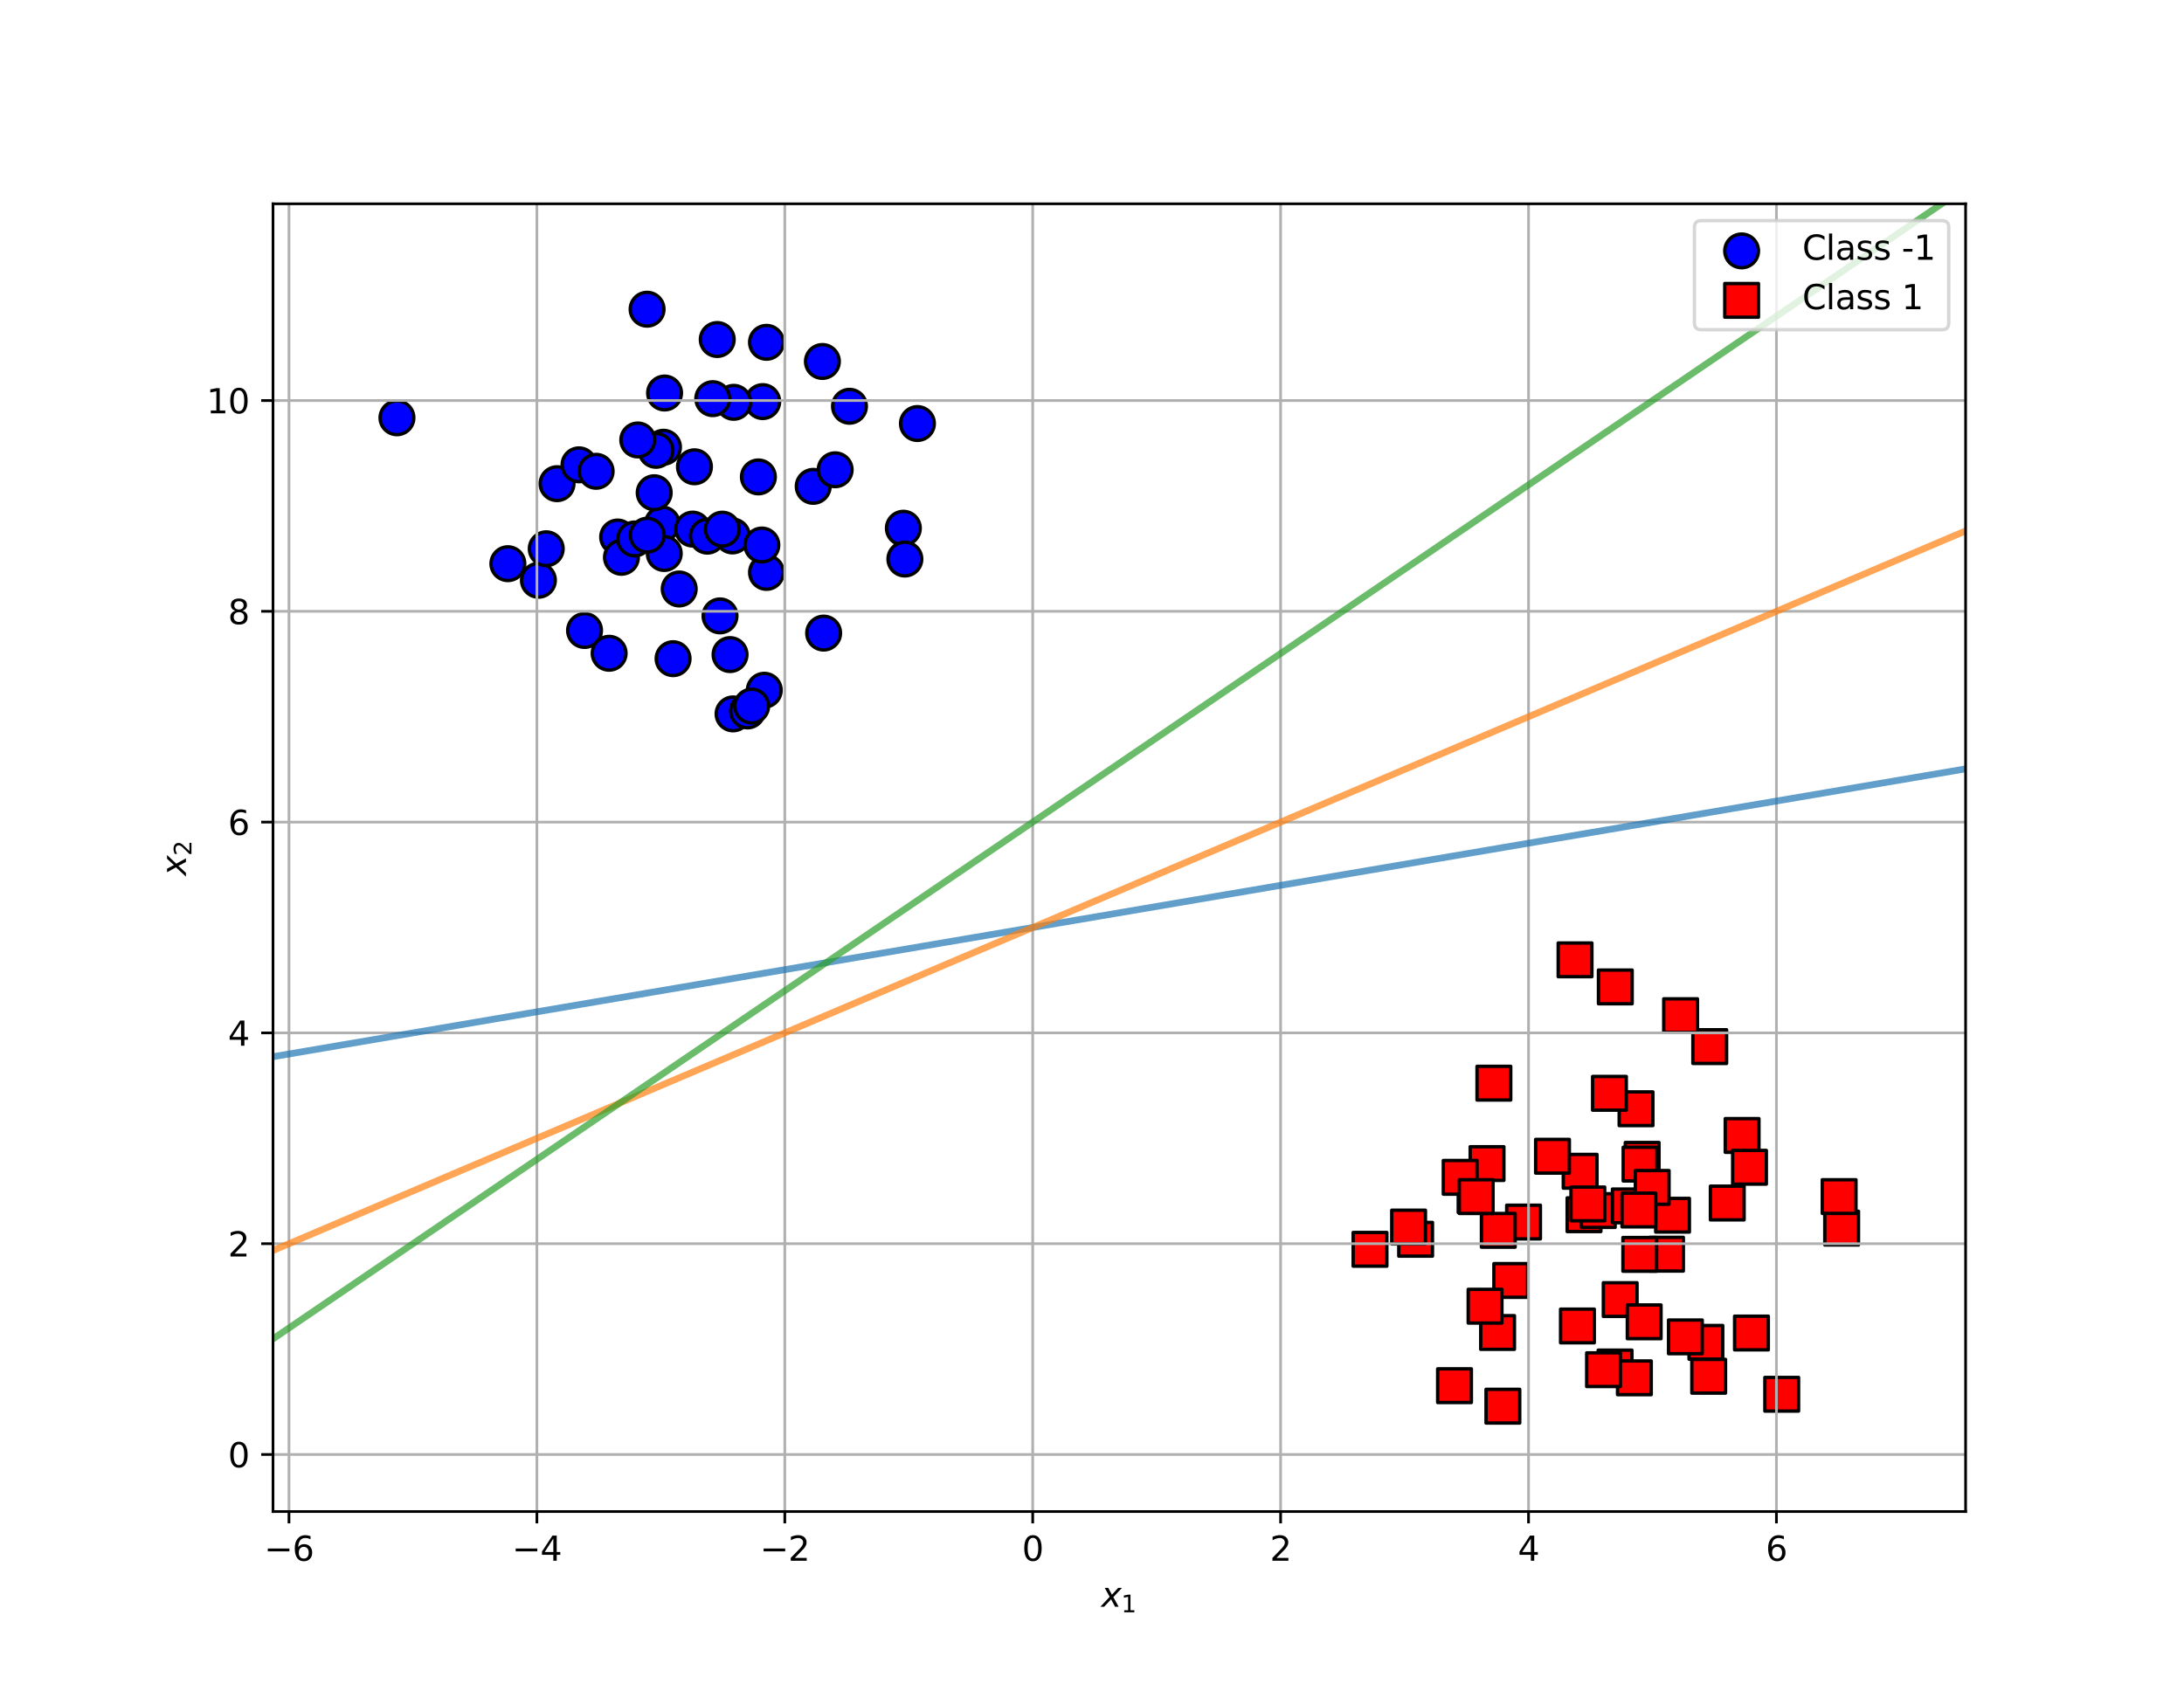 <?xml version="1.0" encoding="utf-8" standalone="no"?>
<!DOCTYPE svg PUBLIC "-//W3C//DTD SVG 1.1//EN"
  "http://www.w3.org/Graphics/SVG/1.1/DTD/svg11.dtd">
<svg xmlns:xlink="http://www.w3.org/1999/xlink" width="648pt" height="504pt" viewBox="0 0 648 504" xmlns="http://www.w3.org/2000/svg" version="1.1">
 <defs>
  <style type="text/css">*{stroke-linejoin: round; stroke-linecap: butt}</style>
 </defs>
 <g id="figure_1">
  <g id="patch_1">
   <path d="M 0 504 
L 648 504 
L 648 0 
L 0 0 
z
" style="fill: #ffffff"/>
  </g>
  <g id="axes_1">
   <g id="patch_2">
    <path d="M 81 448.56 
L 583.2 448.56 
L 583.2 60.48 
L 81 60.48 
z
" style="fill: #ffffff"/>
   </g>
   <g id="PathCollection_1">
    <defs>
     <path id="mb8628d1c5c" d="M 0 5 
C 1.326 5 2.598 4.473 3.536 3.536 
C 4.473 2.598 5 1.326 5 0 
C 5 -1.326 4.473 -2.598 3.536 -3.536 
C 2.598 -4.473 1.326 -5 0 -5 
C -1.326 -5 -2.598 -4.473 -3.536 -3.536 
C -4.473 -2.598 -5 -1.326 -5 0 
C -5 1.326 -4.473 2.598 -3.536 3.536 
C -2.598 4.473 -1.326 5 0 5 
z
" style="stroke: #000000"/>
    </defs>
    <g clip-path="url(#p0bbeef32ec)">
     <use xlink:href="#mb8628d1c5c" x="196.503" y="155.494" style="fill: #0000ff; stroke: #000000"/>
     <use xlink:href="#mb8628d1c5c" x="194.105" y="146.219" style="fill: #0000ff; stroke: #000000"/>
     <use xlink:href="#mb8628d1c5c" x="227.417" y="101.584" style="fill: #0000ff; stroke: #000000"/>
     <use xlink:href="#mb8628d1c5c" x="199.705" y="195.461" style="fill: #0000ff; stroke: #000000"/>
     <use xlink:href="#mb8628d1c5c" x="183.261" y="159.359" style="fill: #0000ff; stroke: #000000"/>
     <use xlink:href="#mb8628d1c5c" x="216.609" y="194.248" style="fill: #0000ff; stroke: #000000"/>
     <use xlink:href="#mb8628d1c5c" x="196.86" y="132.719" style="fill: #0000ff; stroke: #000000"/>
     <use xlink:href="#mb8628d1c5c" x="165.278" y="143.531" style="fill: #0000ff; stroke: #000000"/>
     <use xlink:href="#mb8628d1c5c" x="217.501" y="211.851" style="fill: #0000ff; stroke: #000000"/>
     <use xlink:href="#mb8628d1c5c" x="272.206" y="125.686" style="fill: #0000ff; stroke: #000000"/>
     <use xlink:href="#mb8628d1c5c" x="244.009" y="107.27" style="fill: #0000ff; stroke: #000000"/>
     <use xlink:href="#mb8628d1c5c" x="205.514" y="157.011" style="fill: #0000ff; stroke: #000000"/>
     <use xlink:href="#mb8628d1c5c" x="159.749" y="172.202" style="fill: #0000ff; stroke: #000000"/>
     <use xlink:href="#mb8628d1c5c" x="171.795" y="137.937" style="fill: #0000ff; stroke: #000000"/>
     <use xlink:href="#mb8628d1c5c" x="268.029" y="156.749" style="fill: #0000ff; stroke: #000000"/>
     <use xlink:href="#mb8628d1c5c" x="226.763" y="204.829" style="fill: #0000ff; stroke: #000000"/>
     <use xlink:href="#mb8628d1c5c" x="226.309" y="119.177" style="fill: #0000ff; stroke: #000000"/>
     <use xlink:href="#mb8628d1c5c" x="184.391" y="165.381" style="fill: #0000ff; stroke: #000000"/>
     <use xlink:href="#mb8628d1c5c" x="221.807" y="210.978" style="fill: #0000ff; stroke: #000000"/>
     <use xlink:href="#mb8628d1c5c" x="241.285" y="144.328" style="fill: #0000ff; stroke: #000000"/>
     <use xlink:href="#mb8628d1c5c" x="268.48" y="165.897" style="fill: #0000ff; stroke: #000000"/>
     <use xlink:href="#mb8628d1c5c" x="212.808" y="100.752" style="fill: #0000ff; stroke: #000000"/>
     <use xlink:href="#mb8628d1c5c" x="225.017" y="141.523" style="fill: #0000ff; stroke: #000000"/>
     <use xlink:href="#mb8628d1c5c" x="173.437" y="187.1" style="fill: #0000ff; stroke: #000000"/>
     <use xlink:href="#mb8628d1c5c" x="150.687" y="167.274" style="fill: #0000ff; stroke: #000000"/>
     <use xlink:href="#mb8628d1c5c" x="197.083" y="164.254" style="fill: #0000ff; stroke: #000000"/>
     <use xlink:href="#mb8628d1c5c" x="223.025" y="209.528" style="fill: #0000ff; stroke: #000000"/>
     <use xlink:href="#mb8628d1c5c" x="217.696" y="119.392" style="fill: #0000ff; stroke: #000000"/>
     <use xlink:href="#mb8628d1c5c" x="227.426" y="169.865" style="fill: #0000ff; stroke: #000000"/>
     <use xlink:href="#mb8628d1c5c" x="217.327" y="159.04" style="fill: #0000ff; stroke: #000000"/>
     <use xlink:href="#mb8628d1c5c" x="194.643" y="133.635" style="fill: #0000ff; stroke: #000000"/>
     <use xlink:href="#mb8628d1c5c" x="162.072" y="162.844" style="fill: #0000ff; stroke: #000000"/>
     <use xlink:href="#mb8628d1c5c" x="197.185" y="116.625" style="fill: #0000ff; stroke: #000000"/>
     <use xlink:href="#mb8628d1c5c" x="211.478" y="118.301" style="fill: #0000ff; stroke: #000000"/>
     <use xlink:href="#mb8628d1c5c" x="213.63" y="182.769" style="fill: #0000ff; stroke: #000000"/>
     <use xlink:href="#mb8628d1c5c" x="191.997" y="91.756" style="fill: #0000ff; stroke: #000000"/>
     <use xlink:href="#mb8628d1c5c" x="244.377" y="187.871" style="fill: #0000ff; stroke: #000000"/>
     <use xlink:href="#mb8628d1c5c" x="180.731" y="193.859" style="fill: #0000ff; stroke: #000000"/>
     <use xlink:href="#mb8628d1c5c" x="209.873" y="159.105" style="fill: #0000ff; stroke: #000000"/>
     <use xlink:href="#mb8628d1c5c" x="188.306" y="159.936" style="fill: #0000ff; stroke: #000000"/>
     <use xlink:href="#mb8628d1c5c" x="117.778" y="123.982" style="fill: #0000ff; stroke: #000000"/>
     <use xlink:href="#mb8628d1c5c" x="176.876" y="139.859" style="fill: #0000ff; stroke: #000000"/>
     <use xlink:href="#mb8628d1c5c" x="192.036" y="158.811" style="fill: #0000ff; stroke: #000000"/>
     <use xlink:href="#mb8628d1c5c" x="226.045" y="161.732" style="fill: #0000ff; stroke: #000000"/>
     <use xlink:href="#mb8628d1c5c" x="189.23" y="130.557" style="fill: #0000ff; stroke: #000000"/>
     <use xlink:href="#mb8628d1c5c" x="201.522" y="174.78" style="fill: #0000ff; stroke: #000000"/>
     <use xlink:href="#mb8628d1c5c" x="252.044" y="120.561" style="fill: #0000ff; stroke: #000000"/>
     <use xlink:href="#mb8628d1c5c" x="247.792" y="139.406" style="fill: #0000ff; stroke: #000000"/>
     <use xlink:href="#mb8628d1c5c" x="206.047" y="138.519" style="fill: #0000ff; stroke: #000000"/>
     <use xlink:href="#mb8628d1c5c" x="214.314" y="157.025" style="fill: #0000ff; stroke: #000000"/>
    </g>
   </g>
   <g id="PathCollection_2">
    <defs>
     <path id="m3e20b7053a" d="M -5 5 
L 5 5 
L 5 -5 
L -5 -5 
z
" style="stroke: #000000"/>
    </defs>
    <g clip-path="url(#p0bbeef32ec)">
     <use xlink:href="#m3e20b7053a" x="516.885" y="336.947" style="fill: #ff0000; stroke: #000000"/>
     <use xlink:href="#m3e20b7053a" x="507.286" y="310.582" style="fill: #ff0000; stroke: #000000"/>
     <use xlink:href="#m3e20b7053a" x="485.418" y="329.023" style="fill: #ff0000; stroke: #000000"/>
     <use xlink:href="#m3e20b7053a" x="487.229" y="344.035" style="fill: #ff0000; stroke: #000000"/>
     <use xlink:href="#m3e20b7053a" x="420.023" y="367.761" style="fill: #ff0000; stroke: #000000"/>
     <use xlink:href="#m3e20b7053a" x="431.56" y="411.204" style="fill: #ff0000; stroke: #000000"/>
     <use xlink:href="#m3e20b7053a" x="452.043" y="362.642" style="fill: #ff0000; stroke: #000000"/>
     <use xlink:href="#m3e20b7053a" x="448.246" y="379.978" style="fill: #ff0000; stroke: #000000"/>
     <use xlink:href="#m3e20b7053a" x="479.268" y="292.865" style="fill: #ff0000; stroke: #000000"/>
     <use xlink:href="#m3e20b7053a" x="437.668" y="354.816" style="fill: #ff0000; stroke: #000000"/>
     <use xlink:href="#m3e20b7053a" x="479.193" y="405.653" style="fill: #ff0000; stroke: #000000"/>
     <use xlink:href="#m3e20b7053a" x="484.927" y="408.867" style="fill: #ff0000; stroke: #000000"/>
     <use xlink:href="#m3e20b7053a" x="469.978" y="360.474" style="fill: #ff0000; stroke: #000000"/>
     <use xlink:href="#m3e20b7053a" x="506.145" y="398.348" style="fill: #ff0000; stroke: #000000"/>
     <use xlink:href="#m3e20b7053a" x="512.483" y="356.996" style="fill: #ff0000; stroke: #000000"/>
     <use xlink:href="#m3e20b7053a" x="486.611" y="345.453" style="fill: #ff0000; stroke: #000000"/>
     <use xlink:href="#m3e20b7053a" x="474.217" y="359.236" style="fill: #ff0000; stroke: #000000"/>
     <use xlink:href="#m3e20b7053a" x="496.248" y="360.617" style="fill: #ff0000; stroke: #000000"/>
     <use xlink:href="#m3e20b7053a" x="467.319" y="284.83" style="fill: #ff0000; stroke: #000000"/>
     <use xlink:href="#m3e20b7053a" x="498.636" y="301.397" style="fill: #ff0000; stroke: #000000"/>
     <use xlink:href="#m3e20b7053a" x="483.422" y="357.854" style="fill: #ff0000; stroke: #000000"/>
     <use xlink:href="#m3e20b7053a" x="506.972" y="408.402" style="fill: #ff0000; stroke: #000000"/>
     <use xlink:href="#m3e20b7053a" x="441.206" y="345.289" style="fill: #ff0000; stroke: #000000"/>
     <use xlink:href="#m3e20b7053a" x="494.457" y="372.183" style="fill: #ff0000; stroke: #000000"/>
     <use xlink:href="#m3e20b7053a" x="468.028" y="393.48" style="fill: #ff0000; stroke: #000000"/>
     <use xlink:href="#m3e20b7053a" x="433.239" y="349.371" style="fill: #ff0000; stroke: #000000"/>
     <use xlink:href="#m3e20b7053a" x="477.531" y="324.445" style="fill: #ff0000; stroke: #000000"/>
     <use xlink:href="#m3e20b7053a" x="490.211" y="352.367" style="fill: #ff0000; stroke: #000000"/>
     <use xlink:href="#m3e20b7053a" x="500.063" y="396.714" style="fill: #ff0000; stroke: #000000"/>
     <use xlink:href="#m3e20b7053a" x="486.525" y="372.234" style="fill: #ff0000; stroke: #000000"/>
     <use xlink:href="#m3e20b7053a" x="444.338" y="395.421" style="fill: #ff0000; stroke: #000000"/>
     <use xlink:href="#m3e20b7053a" x="468.834" y="347.575" style="fill: #ff0000; stroke: #000000"/>
     <use xlink:href="#m3e20b7053a" x="406.485" y="370.735" style="fill: #ff0000; stroke: #000000"/>
     <use xlink:href="#m3e20b7053a" x="519.663" y="395.573" style="fill: #ff0000; stroke: #000000"/>
     <use xlink:href="#m3e20b7053a" x="444.546" y="365.098" style="fill: #ff0000; stroke: #000000"/>
     <use xlink:href="#m3e20b7053a" x="546.422" y="364.446" style="fill: #ff0000; stroke: #000000"/>
     <use xlink:href="#m3e20b7053a" x="417.933" y="364.131" style="fill: #ff0000; stroke: #000000"/>
     <use xlink:href="#m3e20b7053a" x="486.265" y="359.07" style="fill: #ff0000; stroke: #000000"/>
     <use xlink:href="#m3e20b7053a" x="440.623" y="387.617" style="fill: #ff0000; stroke: #000000"/>
     <use xlink:href="#m3e20b7053a" x="545.672" y="355.086" style="fill: #ff0000; stroke: #000000"/>
     <use xlink:href="#m3e20b7053a" x="519.083" y="346.388" style="fill: #ff0000; stroke: #000000"/>
     <use xlink:href="#m3e20b7053a" x="460.631" y="343.121" style="fill: #ff0000; stroke: #000000"/>
     <use xlink:href="#m3e20b7053a" x="471.121" y="357.269" style="fill: #ff0000; stroke: #000000"/>
     <use xlink:href="#m3e20b7053a" x="480.718" y="385.652" style="fill: #ff0000; stroke: #000000"/>
     <use xlink:href="#m3e20b7053a" x="443.238" y="321.43" style="fill: #ff0000; stroke: #000000"/>
     <use xlink:href="#m3e20b7053a" x="487.831" y="392.248" style="fill: #ff0000; stroke: #000000"/>
     <use xlink:href="#m3e20b7053a" x="437.984" y="355.094" style="fill: #ff0000; stroke: #000000"/>
     <use xlink:href="#m3e20b7053a" x="475.776" y="406.457" style="fill: #ff0000; stroke: #000000"/>
     <use xlink:href="#m3e20b7053a" x="528.644" y="413.75" style="fill: #ff0000; stroke: #000000"/>
     <use xlink:href="#m3e20b7053a" x="445.91" y="417.284" style="fill: #ff0000; stroke: #000000"/>
    </g>
   </g>
   <g id="matplotlib.axis_1">
    <g id="xtick_1">
     <g id="line2d_1">
      <path d="M 85.742 448.56 
L 85.742 60.48 
" clip-path="url(#p0bbeef32ec)" style="fill: none; stroke: #b0b0b0; stroke-width: 0.8; stroke-linecap: square"/>
     </g>
     <g id="line2d_2">
      <defs>
       <path id="m3b2dc9420e" d="M 0 0 
L 0 3.5 
" style="stroke: #000000; stroke-width: 0.8"/>
      </defs>
      <g>
       <use xlink:href="#m3b2dc9420e" x="85.742" y="448.56" style="stroke: #000000; stroke-width: 0.8"/>
      </g>
     </g>
     <g id="text_1">
      <!-- −6 -->
      <g transform="translate(78.371 463.158) scale(0.1 -0.1)">
       <defs>
        <path id="DejaVuSans-2212" d="M 678 2272 
L 4684 2272 
L 4684 1741 
L 678 1741 
L 678 2272 
z
" transform="scale(0.016)"/>
        <path id="DejaVuSans-36" d="M 2113 2584 
Q 1688 2584 1439 2293 
Q 1191 2003 1191 1497 
Q 1191 994 1439 701 
Q 1688 409 2113 409 
Q 2538 409 2786 701 
Q 3034 994 3034 1497 
Q 3034 2003 2786 2293 
Q 2538 2584 2113 2584 
z
M 3366 4563 
L 3366 3988 
Q 3128 4100 2886 4159 
Q 2644 4219 2406 4219 
Q 1781 4219 1451 3797 
Q 1122 3375 1075 2522 
Q 1259 2794 1537 2939 
Q 1816 3084 2150 3084 
Q 2853 3084 3261 2657 
Q 3669 2231 3669 1497 
Q 3669 778 3244 343 
Q 2819 -91 2113 -91 
Q 1303 -91 875 529 
Q 447 1150 447 2328 
Q 447 3434 972 4092 
Q 1497 4750 2381 4750 
Q 2619 4750 2861 4703 
Q 3103 4656 3366 4563 
z
" transform="scale(0.016)"/>
       </defs>
       <use xlink:href="#DejaVuSans-2212"/>
       <use xlink:href="#DejaVuSans-36" transform="translate(83.789 0)"/>
      </g>
     </g>
    </g>
    <g id="xtick_2">
     <g id="line2d_3">
      <path d="M 159.298 448.56 
L 159.298 60.48 
" clip-path="url(#p0bbeef32ec)" style="fill: none; stroke: #b0b0b0; stroke-width: 0.8; stroke-linecap: square"/>
     </g>
     <g id="line2d_4">
      <g>
       <use xlink:href="#m3b2dc9420e" x="159.298" y="448.56" style="stroke: #000000; stroke-width: 0.8"/>
      </g>
     </g>
     <g id="text_2">
      <!-- −4 -->
      <g transform="translate(151.927 463.158) scale(0.1 -0.1)">
       <defs>
        <path id="DejaVuSans-34" d="M 2419 4116 
L 825 1625 
L 2419 1625 
L 2419 4116 
z
M 2253 4666 
L 3047 4666 
L 3047 1625 
L 3713 1625 
L 3713 1100 
L 3047 1100 
L 3047 0 
L 2419 0 
L 2419 1100 
L 313 1100 
L 313 1709 
L 2253 4666 
z
" transform="scale(0.016)"/>
       </defs>
       <use xlink:href="#DejaVuSans-2212"/>
       <use xlink:href="#DejaVuSans-34" transform="translate(83.789 0)"/>
      </g>
     </g>
    </g>
    <g id="xtick_3">
     <g id="line2d_5">
      <path d="M 232.853 448.56 
L 232.853 60.48 
" clip-path="url(#p0bbeef32ec)" style="fill: none; stroke: #b0b0b0; stroke-width: 0.8; stroke-linecap: square"/>
     </g>
     <g id="line2d_6">
      <g>
       <use xlink:href="#m3b2dc9420e" x="232.853" y="448.56" style="stroke: #000000; stroke-width: 0.8"/>
      </g>
     </g>
     <g id="text_3">
      <!-- −2 -->
      <g transform="translate(225.482 463.158) scale(0.1 -0.1)">
       <defs>
        <path id="DejaVuSans-32" d="M 1228 531 
L 3431 531 
L 3431 0 
L 469 0 
L 469 531 
Q 828 903 1448 1529 
Q 2069 2156 2228 2338 
Q 2531 2678 2651 2914 
Q 2772 3150 2772 3378 
Q 2772 3750 2511 3984 
Q 2250 4219 1831 4219 
Q 1534 4219 1204 4116 
Q 875 4013 500 3803 
L 500 4441 
Q 881 4594 1212 4672 
Q 1544 4750 1819 4750 
Q 2544 4750 2975 4387 
Q 3406 4025 3406 3419 
Q 3406 3131 3298 2873 
Q 3191 2616 2906 2266 
Q 2828 2175 2409 1742 
Q 1991 1309 1228 531 
z
" transform="scale(0.016)"/>
       </defs>
       <use xlink:href="#DejaVuSans-2212"/>
       <use xlink:href="#DejaVuSans-32" transform="translate(83.789 0)"/>
      </g>
     </g>
    </g>
    <g id="xtick_4">
     <g id="line2d_7">
      <path d="M 306.409 448.56 
L 306.409 60.48 
" clip-path="url(#p0bbeef32ec)" style="fill: none; stroke: #b0b0b0; stroke-width: 0.8; stroke-linecap: square"/>
     </g>
     <g id="line2d_8">
      <g>
       <use xlink:href="#m3b2dc9420e" x="306.409" y="448.56" style="stroke: #000000; stroke-width: 0.8"/>
      </g>
     </g>
     <g id="text_4">
      <!-- 0 -->
      <g transform="translate(303.227 463.158) scale(0.1 -0.1)">
       <defs>
        <path id="DejaVuSans-30" d="M 2034 4250 
Q 1547 4250 1301 3770 
Q 1056 3291 1056 2328 
Q 1056 1369 1301 889 
Q 1547 409 2034 409 
Q 2525 409 2770 889 
Q 3016 1369 3016 2328 
Q 3016 3291 2770 3770 
Q 2525 4250 2034 4250 
z
M 2034 4750 
Q 2819 4750 3233 4129 
Q 3647 3509 3647 2328 
Q 3647 1150 3233 529 
Q 2819 -91 2034 -91 
Q 1250 -91 836 529 
Q 422 1150 422 2328 
Q 422 3509 836 4129 
Q 1250 4750 2034 4750 
z
" transform="scale(0.016)"/>
       </defs>
       <use xlink:href="#DejaVuSans-30"/>
      </g>
     </g>
    </g>
    <g id="xtick_5">
     <g id="line2d_9">
      <path d="M 379.964 448.56 
L 379.964 60.48 
" clip-path="url(#p0bbeef32ec)" style="fill: none; stroke: #b0b0b0; stroke-width: 0.8; stroke-linecap: square"/>
     </g>
     <g id="line2d_10">
      <g>
       <use xlink:href="#m3b2dc9420e" x="379.964" y="448.56" style="stroke: #000000; stroke-width: 0.8"/>
      </g>
     </g>
     <g id="text_5">
      <!-- 2 -->
      <g transform="translate(376.783 463.158) scale(0.1 -0.1)">
       <use xlink:href="#DejaVuSans-32"/>
      </g>
     </g>
    </g>
    <g id="xtick_6">
     <g id="line2d_11">
      <path d="M 453.519 448.56 
L 453.519 60.48 
" clip-path="url(#p0bbeef32ec)" style="fill: none; stroke: #b0b0b0; stroke-width: 0.8; stroke-linecap: square"/>
     </g>
     <g id="line2d_12">
      <g>
       <use xlink:href="#m3b2dc9420e" x="453.519" y="448.56" style="stroke: #000000; stroke-width: 0.8"/>
      </g>
     </g>
     <g id="text_6">
      <!-- 4 -->
      <g transform="translate(450.338 463.158) scale(0.1 -0.1)">
       <use xlink:href="#DejaVuSans-34"/>
      </g>
     </g>
    </g>
    <g id="xtick_7">
     <g id="line2d_13">
      <path d="M 527.075 448.56 
L 527.075 60.48 
" clip-path="url(#p0bbeef32ec)" style="fill: none; stroke: #b0b0b0; stroke-width: 0.8; stroke-linecap: square"/>
     </g>
     <g id="line2d_14">
      <g>
       <use xlink:href="#m3b2dc9420e" x="527.075" y="448.56" style="stroke: #000000; stroke-width: 0.8"/>
      </g>
     </g>
     <g id="text_7">
      <!-- 6 -->
      <g transform="translate(523.894 463.158) scale(0.1 -0.1)">
       <use xlink:href="#DejaVuSans-36"/>
      </g>
     </g>
    </g>
    <g id="text_8">
     <!-- $x_1$ -->
     <g transform="translate(326.75 476.837) scale(0.1 -0.1)">
      <defs>
       <path id="DejaVuSans-Oblique-78" d="M 3841 3500 
L 2234 1784 
L 3219 0 
L 2559 0 
L 1819 1388 
L 531 0 
L -166 0 
L 1556 1844 
L 641 3500 
L 1300 3500 
L 1972 2234 
L 3144 3500 
L 3841 3500 
z
" transform="scale(0.016)"/>
       <path id="DejaVuSans-31" d="M 794 531 
L 1825 531 
L 1825 4091 
L 703 3866 
L 703 4441 
L 1819 4666 
L 2450 4666 
L 2450 531 
L 3481 531 
L 3481 0 
L 794 0 
L 794 531 
z
" transform="scale(0.016)"/>
      </defs>
      <use xlink:href="#DejaVuSans-Oblique-78" transform="translate(0 0.312)"/>
      <use xlink:href="#DejaVuSans-31" transform="translate(59.18 -16.094) scale(0.7)"/>
     </g>
    </g>
   </g>
   <g id="matplotlib.axis_2">
    <g id="ytick_1">
     <g id="line2d_15">
      <path d="M 81 431.619 
L 583.2 431.619 
" clip-path="url(#p0bbeef32ec)" style="fill: none; stroke: #b0b0b0; stroke-width: 0.8; stroke-linecap: square"/>
     </g>
     <g id="line2d_16">
      <defs>
       <path id="ma4d604757f" d="M 0 0 
L -3.5 0 
" style="stroke: #000000; stroke-width: 0.8"/>
      </defs>
      <g>
       <use xlink:href="#ma4d604757f" x="81" y="431.619" style="stroke: #000000; stroke-width: 0.8"/>
      </g>
     </g>
     <g id="text_9">
      <!-- 0 -->
      <g transform="translate(67.638 435.418) scale(0.1 -0.1)">
       <use xlink:href="#DejaVuSans-30"/>
      </g>
     </g>
    </g>
    <g id="ytick_2">
     <g id="line2d_17">
      <path d="M 81 369.067 
L 583.2 369.067 
" clip-path="url(#p0bbeef32ec)" style="fill: none; stroke: #b0b0b0; stroke-width: 0.8; stroke-linecap: square"/>
     </g>
     <g id="line2d_18">
      <g>
       <use xlink:href="#ma4d604757f" x="81" y="369.067" style="stroke: #000000; stroke-width: 0.8"/>
      </g>
     </g>
     <g id="text_10">
      <!-- 2 -->
      <g transform="translate(67.638 372.866) scale(0.1 -0.1)">
       <use xlink:href="#DejaVuSans-32"/>
      </g>
     </g>
    </g>
    <g id="ytick_3">
     <g id="line2d_19">
      <path d="M 81 306.515 
L 583.2 306.515 
" clip-path="url(#p0bbeef32ec)" style="fill: none; stroke: #b0b0b0; stroke-width: 0.8; stroke-linecap: square"/>
     </g>
     <g id="line2d_20">
      <g>
       <use xlink:href="#ma4d604757f" x="81" y="306.515" style="stroke: #000000; stroke-width: 0.8"/>
      </g>
     </g>
     <g id="text_11">
      <!-- 4 -->
      <g transform="translate(67.638 310.314) scale(0.1 -0.1)">
       <use xlink:href="#DejaVuSans-34"/>
      </g>
     </g>
    </g>
    <g id="ytick_4">
     <g id="line2d_21">
      <path d="M 81 243.963 
L 583.2 243.963 
" clip-path="url(#p0bbeef32ec)" style="fill: none; stroke: #b0b0b0; stroke-width: 0.8; stroke-linecap: square"/>
     </g>
     <g id="line2d_22">
      <g>
       <use xlink:href="#ma4d604757f" x="81" y="243.963" style="stroke: #000000; stroke-width: 0.8"/>
      </g>
     </g>
     <g id="text_12">
      <!-- 6 -->
      <g transform="translate(67.638 247.762) scale(0.1 -0.1)">
       <use xlink:href="#DejaVuSans-36"/>
      </g>
     </g>
    </g>
    <g id="ytick_5">
     <g id="line2d_23">
      <path d="M 81 181.411 
L 583.2 181.411 
" clip-path="url(#p0bbeef32ec)" style="fill: none; stroke: #b0b0b0; stroke-width: 0.8; stroke-linecap: square"/>
     </g>
     <g id="line2d_24">
      <g>
       <use xlink:href="#ma4d604757f" x="81" y="181.411" style="stroke: #000000; stroke-width: 0.8"/>
      </g>
     </g>
     <g id="text_13">
      <!-- 8 -->
      <g transform="translate(67.638 185.21) scale(0.1 -0.1)">
       <defs>
        <path id="DejaVuSans-38" d="M 2034 2216 
Q 1584 2216 1326 1975 
Q 1069 1734 1069 1313 
Q 1069 891 1326 650 
Q 1584 409 2034 409 
Q 2484 409 2743 651 
Q 3003 894 3003 1313 
Q 3003 1734 2745 1975 
Q 2488 2216 2034 2216 
z
M 1403 2484 
Q 997 2584 770 2862 
Q 544 3141 544 3541 
Q 544 4100 942 4425 
Q 1341 4750 2034 4750 
Q 2731 4750 3128 4425 
Q 3525 4100 3525 3541 
Q 3525 3141 3298 2862 
Q 3072 2584 2669 2484 
Q 3125 2378 3379 2068 
Q 3634 1759 3634 1313 
Q 3634 634 3220 271 
Q 2806 -91 2034 -91 
Q 1263 -91 848 271 
Q 434 634 434 1313 
Q 434 1759 690 2068 
Q 947 2378 1403 2484 
z
M 1172 3481 
Q 1172 3119 1398 2916 
Q 1625 2713 2034 2713 
Q 2441 2713 2670 2916 
Q 2900 3119 2900 3481 
Q 2900 3844 2670 4047 
Q 2441 4250 2034 4250 
Q 1625 4250 1398 4047 
Q 1172 3844 1172 3481 
z
" transform="scale(0.016)"/>
       </defs>
       <use xlink:href="#DejaVuSans-38"/>
      </g>
     </g>
    </g>
    <g id="ytick_6">
     <g id="line2d_25">
      <path d="M 81 118.859 
L 583.2 118.859 
" clip-path="url(#p0bbeef32ec)" style="fill: none; stroke: #b0b0b0; stroke-width: 0.8; stroke-linecap: square"/>
     </g>
     <g id="line2d_26">
      <g>
       <use xlink:href="#ma4d604757f" x="81" y="118.859" style="stroke: #000000; stroke-width: 0.8"/>
      </g>
     </g>
     <g id="text_14">
      <!-- 10 -->
      <g transform="translate(61.275 122.658) scale(0.1 -0.1)">
       <use xlink:href="#DejaVuSans-31"/>
       <use xlink:href="#DejaVuSans-30" transform="translate(63.623 0)"/>
      </g>
     </g>
    </g>
    <g id="text_15">
     <!-- $x_2$ -->
     <g transform="translate(55.195 259.87) rotate(-90) scale(0.1 -0.1)">
      <use xlink:href="#DejaVuSans-Oblique-78" transform="translate(0 0.312)"/>
      <use xlink:href="#DejaVuSans-32" transform="translate(59.18 -16.094) scale(0.7)"/>
     </g>
    </g>
   </g>
   <g id="line2d_27">
    <path d="M 81 313.576 
L 86.073 312.714 
L 91.145 311.851 
L 96.218 310.988 
L 101.291 310.125 
L 106.364 309.262 
L 111.436 308.4 
L 116.509 307.537 
L 121.582 306.674 
L 126.655 305.811 
L 131.727 304.949 
L 136.8 304.086 
L 141.873 303.223 
L 146.945 302.36 
L 152.018 301.497 
L 157.091 300.635 
L 162.164 299.772 
L 167.236 298.909 
L 172.309 298.046 
L 177.382 297.184 
L 182.455 296.321 
L 187.527 295.458 
L 192.6 294.595 
L 197.673 293.732 
L 202.745 292.87 
L 207.818 292.007 
L 212.891 291.144 
L 217.964 290.281 
L 223.036 289.419 
L 228.109 288.556 
L 233.182 287.693 
L 238.255 286.83 
L 243.327 285.968 
L 248.4 285.105 
L 253.473 284.242 
L 258.545 283.379 
L 263.618 282.516 
L 268.691 281.654 
L 273.764 280.791 
L 278.836 279.928 
L 283.909 279.065 
L 288.982 278.203 
L 294.055 277.34 
L 299.127 276.477 
L 304.2 275.614 
L 309.273 274.751 
L 314.345 273.889 
L 319.418 273.026 
L 324.491 272.163 
L 329.564 271.3 
L 334.636 270.438 
L 339.709 269.575 
L 344.782 268.712 
L 349.855 267.849 
L 354.927 266.986 
L 360 266.124 
L 365.073 265.261 
L 370.145 264.398 
L 375.218 263.535 
L 380.291 262.673 
L 385.364 261.81 
L 390.436 260.947 
L 395.509 260.084 
L 400.582 259.221 
L 405.655 258.359 
L 410.727 257.496 
L 415.8 256.633 
L 420.873 255.77 
L 425.945 254.908 
L 431.018 254.045 
L 436.091 253.182 
L 441.164 252.319 
L 446.236 251.456 
L 451.309 250.594 
L 456.382 249.731 
L 461.455 248.868 
L 466.527 248.005 
L 471.6 247.143 
L 476.673 246.28 
L 481.745 245.417 
L 486.818 244.554 
L 491.891 243.692 
L 496.964 242.829 
L 502.036 241.966 
L 507.109 241.103 
L 512.182 240.24 
L 517.255 239.378 
L 522.327 238.515 
L 527.4 237.652 
L 532.473 236.789 
L 537.545 235.927 
L 542.618 235.064 
L 547.691 234.201 
L 552.764 233.338 
L 557.836 232.475 
L 562.909 231.613 
L 567.982 230.75 
L 573.055 229.887 
L 578.127 229.024 
L 583.2 228.162 
" clip-path="url(#p0bbeef32ec)" style="fill: none; stroke: #1f77b4; stroke-opacity: 0.7; stroke-width: 2; stroke-linecap: square"/>
   </g>
   <g id="line2d_28">
    <path d="M 81 371.083 
L 86.073 368.926 
L 91.145 366.769 
L 96.218 364.612 
L 101.291 362.455 
L 106.364 360.298 
L 111.436 358.141 
L 116.509 355.984 
L 121.582 353.827 
L 126.655 351.67 
L 131.727 349.514 
L 136.8 347.357 
L 141.873 345.2 
L 146.945 343.043 
L 152.018 340.886 
L 157.091 338.729 
L 162.164 336.572 
L 167.236 334.415 
L 172.309 332.258 
L 177.382 330.101 
L 182.455 327.944 
L 187.527 325.787 
L 192.6 323.63 
L 197.673 321.473 
L 202.745 319.316 
L 207.818 317.159 
L 212.891 315.003 
L 217.964 312.846 
L 223.036 310.689 
L 228.109 308.532 
L 233.182 306.375 
L 238.255 304.218 
L 243.327 302.061 
L 248.4 299.904 
L 253.473 297.747 
L 258.545 295.59 
L 263.618 293.433 
L 268.691 291.276 
L 273.764 289.119 
L 278.836 286.962 
L 283.909 284.805 
L 288.982 282.648 
L 294.055 280.492 
L 299.127 278.335 
L 304.2 276.178 
L 309.273 274.021 
L 314.345 271.864 
L 319.418 269.707 
L 324.491 267.55 
L 329.564 265.393 
L 334.636 263.236 
L 339.709 261.079 
L 344.782 258.922 
L 349.855 256.765 
L 354.927 254.608 
L 360 252.451 
L 365.073 250.294 
L 370.145 248.137 
L 375.218 245.981 
L 380.291 243.824 
L 385.364 241.667 
L 390.436 239.51 
L 395.509 237.353 
L 400.582 235.196 
L 405.655 233.039 
L 410.727 230.882 
L 415.8 228.725 
L 420.873 226.568 
L 425.945 224.411 
L 431.018 222.254 
L 436.091 220.097 
L 441.164 217.94 
L 446.236 215.783 
L 451.309 213.626 
L 456.382 211.469 
L 461.455 209.313 
L 466.527 207.156 
L 471.6 204.999 
L 476.673 202.842 
L 481.745 200.685 
L 486.818 198.528 
L 491.891 196.371 
L 496.964 194.214 
L 502.036 192.057 
L 507.109 189.9 
L 512.182 187.743 
L 517.255 185.586 
L 522.327 183.429 
L 527.4 181.272 
L 532.473 179.115 
L 537.545 176.958 
L 542.618 174.802 
L 547.691 172.645 
L 552.764 170.488 
L 557.836 168.331 
L 562.909 166.174 
L 567.982 164.017 
L 573.055 161.86 
L 578.127 159.703 
L 583.2 157.546 
" clip-path="url(#p0bbeef32ec)" style="fill: none; stroke: #ff7f0e; stroke-opacity: 0.7; stroke-width: 2; stroke-linecap: square"/>
   </g>
   <g id="line2d_29">
    <path d="M 81 397.314 
L 86.073 393.862 
L 91.145 390.411 
L 96.218 386.96 
L 101.291 383.509 
L 106.364 380.058 
L 111.436 376.607 
L 116.509 373.156 
L 121.582 369.705 
L 126.655 366.254 
L 131.727 362.803 
L 136.8 359.351 
L 141.873 355.9 
L 146.945 352.449 
L 152.018 348.998 
L 157.091 345.547 
L 162.164 342.096 
L 167.236 338.645 
L 172.309 335.194 
L 177.382 331.743 
L 182.455 328.292 
L 187.527 324.84 
L 192.6 321.389 
L 197.673 317.938 
L 202.745 314.487 
L 207.818 311.036 
L 212.891 307.585 
L 217.964 304.134 
L 223.036 300.683 
L 228.109 297.232 
L 233.182 293.781 
L 238.255 290.329 
L 243.327 286.878 
L 248.4 283.427 
L 253.473 279.976 
L 258.545 276.525 
L 263.618 273.074 
L 268.691 269.623 
L 273.764 266.172 
L 278.836 262.721 
L 283.909 259.27 
L 288.982 255.818 
L 294.055 252.367 
L 299.127 248.916 
L 304.2 245.465 
L 309.273 242.014 
L 314.345 238.563 
L 319.418 235.112 
L 324.491 231.661 
L 329.564 228.21 
L 334.636 224.758 
L 339.709 221.307 
L 344.782 217.856 
L 349.855 214.405 
L 354.927 210.954 
L 360 207.503 
L 365.073 204.052 
L 370.145 200.601 
L 375.218 197.15 
L 380.291 193.699 
L 385.364 190.247 
L 390.436 186.796 
L 395.509 183.345 
L 400.582 179.894 
L 405.655 176.443 
L 410.727 172.992 
L 415.8 169.541 
L 420.873 166.09 
L 425.945 162.639 
L 431.018 159.188 
L 436.091 155.736 
L 441.164 152.285 
L 446.236 148.834 
L 451.309 145.383 
L 456.382 141.932 
L 461.455 138.481 
L 466.527 135.03 
L 471.6 131.579 
L 476.673 128.128 
L 481.745 124.677 
L 486.818 121.225 
L 491.891 117.774 
L 496.964 114.323 
L 502.036 110.872 
L 507.109 107.421 
L 512.182 103.97 
L 517.255 100.519 
L 522.327 97.068 
L 527.4 93.617 
L 532.473 90.166 
L 537.545 86.714 
L 542.618 83.263 
L 547.691 79.812 
L 552.764 76.361 
L 557.836 72.91 
L 562.909 69.459 
L 567.982 66.008 
L 573.055 62.557 
L 578.127 59.106 
L 583.2 55.655 
" clip-path="url(#p0bbeef32ec)" style="fill: none; stroke: #2ca02c; stroke-opacity: 0.7; stroke-width: 2; stroke-linecap: square"/>
   </g>
   <g id="patch_3">
    <path d="M 81 448.56 
L 81 60.48 
" style="fill: none; stroke: #000000; stroke-width: 0.8; stroke-linejoin: miter; stroke-linecap: square"/>
   </g>
   <g id="patch_4">
    <path d="M 583.2 448.56 
L 583.2 60.48 
" style="fill: none; stroke: #000000; stroke-width: 0.8; stroke-linejoin: miter; stroke-linecap: square"/>
   </g>
   <g id="patch_5">
    <path d="M 81 448.56 
L 583.2 448.56 
" style="fill: none; stroke: #000000; stroke-width: 0.8; stroke-linejoin: miter; stroke-linecap: square"/>
   </g>
   <g id="patch_6">
    <path d="M 81 60.48 
L 583.2 60.48 
" style="fill: none; stroke: #000000; stroke-width: 0.8; stroke-linejoin: miter; stroke-linecap: square"/>
   </g>
   <g id="legend_1">
    <g id="patch_7">
     <path d="M 504.744 97.836 
L 576.2 97.836 
Q 578.2 97.836 578.2 95.836 
L 578.2 67.48 
Q 578.2 65.48 576.2 65.48 
L 504.744 65.48 
Q 502.744 65.48 502.744 67.48 
L 502.744 95.836 
Q 502.744 97.836 504.744 97.836 
z
" style="fill: #ffffff; opacity: 0.8; stroke: #cccccc; stroke-linejoin: miter"/>
    </g>
    <g id="PathCollection_3">
     <g>
      <use xlink:href="#mb8628d1c5c" x="516.744" y="74.453" style="fill: #0000ff; stroke: #000000"/>
     </g>
    </g>
    <g id="text_16">
     <!-- Class -1 -->
     <g transform="translate(534.744 77.078) scale(0.1 -0.1)">
      <defs>
       <path id="DejaVuSans-43" d="M 4122 4306 
L 4122 3641 
Q 3803 3938 3442 4084 
Q 3081 4231 2675 4231 
Q 1875 4231 1450 3742 
Q 1025 3253 1025 2328 
Q 1025 1406 1450 917 
Q 1875 428 2675 428 
Q 3081 428 3442 575 
Q 3803 722 4122 1019 
L 4122 359 
Q 3791 134 3420 21 
Q 3050 -91 2638 -91 
Q 1578 -91 968 557 
Q 359 1206 359 2328 
Q 359 3453 968 4101 
Q 1578 4750 2638 4750 
Q 3056 4750 3426 4639 
Q 3797 4528 4122 4306 
z
" transform="scale(0.016)"/>
       <path id="DejaVuSans-6c" d="M 603 4863 
L 1178 4863 
L 1178 0 
L 603 0 
L 603 4863 
z
" transform="scale(0.016)"/>
       <path id="DejaVuSans-61" d="M 2194 1759 
Q 1497 1759 1228 1600 
Q 959 1441 959 1056 
Q 959 750 1161 570 
Q 1363 391 1709 391 
Q 2188 391 2477 730 
Q 2766 1069 2766 1631 
L 2766 1759 
L 2194 1759 
z
M 3341 1997 
L 3341 0 
L 2766 0 
L 2766 531 
Q 2569 213 2275 61 
Q 1981 -91 1556 -91 
Q 1019 -91 701 211 
Q 384 513 384 1019 
Q 384 1609 779 1909 
Q 1175 2209 1959 2209 
L 2766 2209 
L 2766 2266 
Q 2766 2663 2505 2880 
Q 2244 3097 1772 3097 
Q 1472 3097 1187 3025 
Q 903 2953 641 2809 
L 641 3341 
Q 956 3463 1253 3523 
Q 1550 3584 1831 3584 
Q 2591 3584 2966 3190 
Q 3341 2797 3341 1997 
z
" transform="scale(0.016)"/>
       <path id="DejaVuSans-73" d="M 2834 3397 
L 2834 2853 
Q 2591 2978 2328 3040 
Q 2066 3103 1784 3103 
Q 1356 3103 1142 2972 
Q 928 2841 928 2578 
Q 928 2378 1081 2264 
Q 1234 2150 1697 2047 
L 1894 2003 
Q 2506 1872 2764 1633 
Q 3022 1394 3022 966 
Q 3022 478 2636 193 
Q 2250 -91 1575 -91 
Q 1294 -91 989 -36 
Q 684 19 347 128 
L 347 722 
Q 666 556 975 473 
Q 1284 391 1588 391 
Q 1994 391 2212 530 
Q 2431 669 2431 922 
Q 2431 1156 2273 1281 
Q 2116 1406 1581 1522 
L 1381 1569 
Q 847 1681 609 1914 
Q 372 2147 372 2553 
Q 372 3047 722 3315 
Q 1072 3584 1716 3584 
Q 2034 3584 2315 3537 
Q 2597 3491 2834 3397 
z
" transform="scale(0.016)"/>
       <path id="DejaVuSans-20" transform="scale(0.016)"/>
       <path id="DejaVuSans-2d" d="M 313 2009 
L 1997 2009 
L 1997 1497 
L 313 1497 
L 313 2009 
z
" transform="scale(0.016)"/>
      </defs>
      <use xlink:href="#DejaVuSans-43"/>
      <use xlink:href="#DejaVuSans-6c" transform="translate(69.824 0)"/>
      <use xlink:href="#DejaVuSans-61" transform="translate(97.607 0)"/>
      <use xlink:href="#DejaVuSans-73" transform="translate(158.887 0)"/>
      <use xlink:href="#DejaVuSans-73" transform="translate(210.986 0)"/>
      <use xlink:href="#DejaVuSans-20" transform="translate(263.086 0)"/>
      <use xlink:href="#DejaVuSans-2d" transform="translate(294.873 0)"/>
      <use xlink:href="#DejaVuSans-31" transform="translate(330.957 0)"/>
     </g>
    </g>
    <g id="PathCollection_4">
     <g>
      <use xlink:href="#m3e20b7053a" x="516.744" y="89.132" style="fill: #ff0000; stroke: #000000"/>
     </g>
    </g>
    <g id="text_17">
     <!-- Class 1 -->
     <g transform="translate(534.744 91.757) scale(0.1 -0.1)">
      <use xlink:href="#DejaVuSans-43"/>
      <use xlink:href="#DejaVuSans-6c" transform="translate(69.824 0)"/>
      <use xlink:href="#DejaVuSans-61" transform="translate(97.607 0)"/>
      <use xlink:href="#DejaVuSans-73" transform="translate(158.887 0)"/>
      <use xlink:href="#DejaVuSans-73" transform="translate(210.986 0)"/>
      <use xlink:href="#DejaVuSans-20" transform="translate(263.086 0)"/>
      <use xlink:href="#DejaVuSans-31" transform="translate(294.873 0)"/>
     </g>
    </g>
   </g>
  </g>
 </g>
 <defs>
  <clipPath id="p0bbeef32ec">
   <rect x="81" y="60.48" width="502.2" height="388.08"/>
  </clipPath>
 </defs>
</svg>
